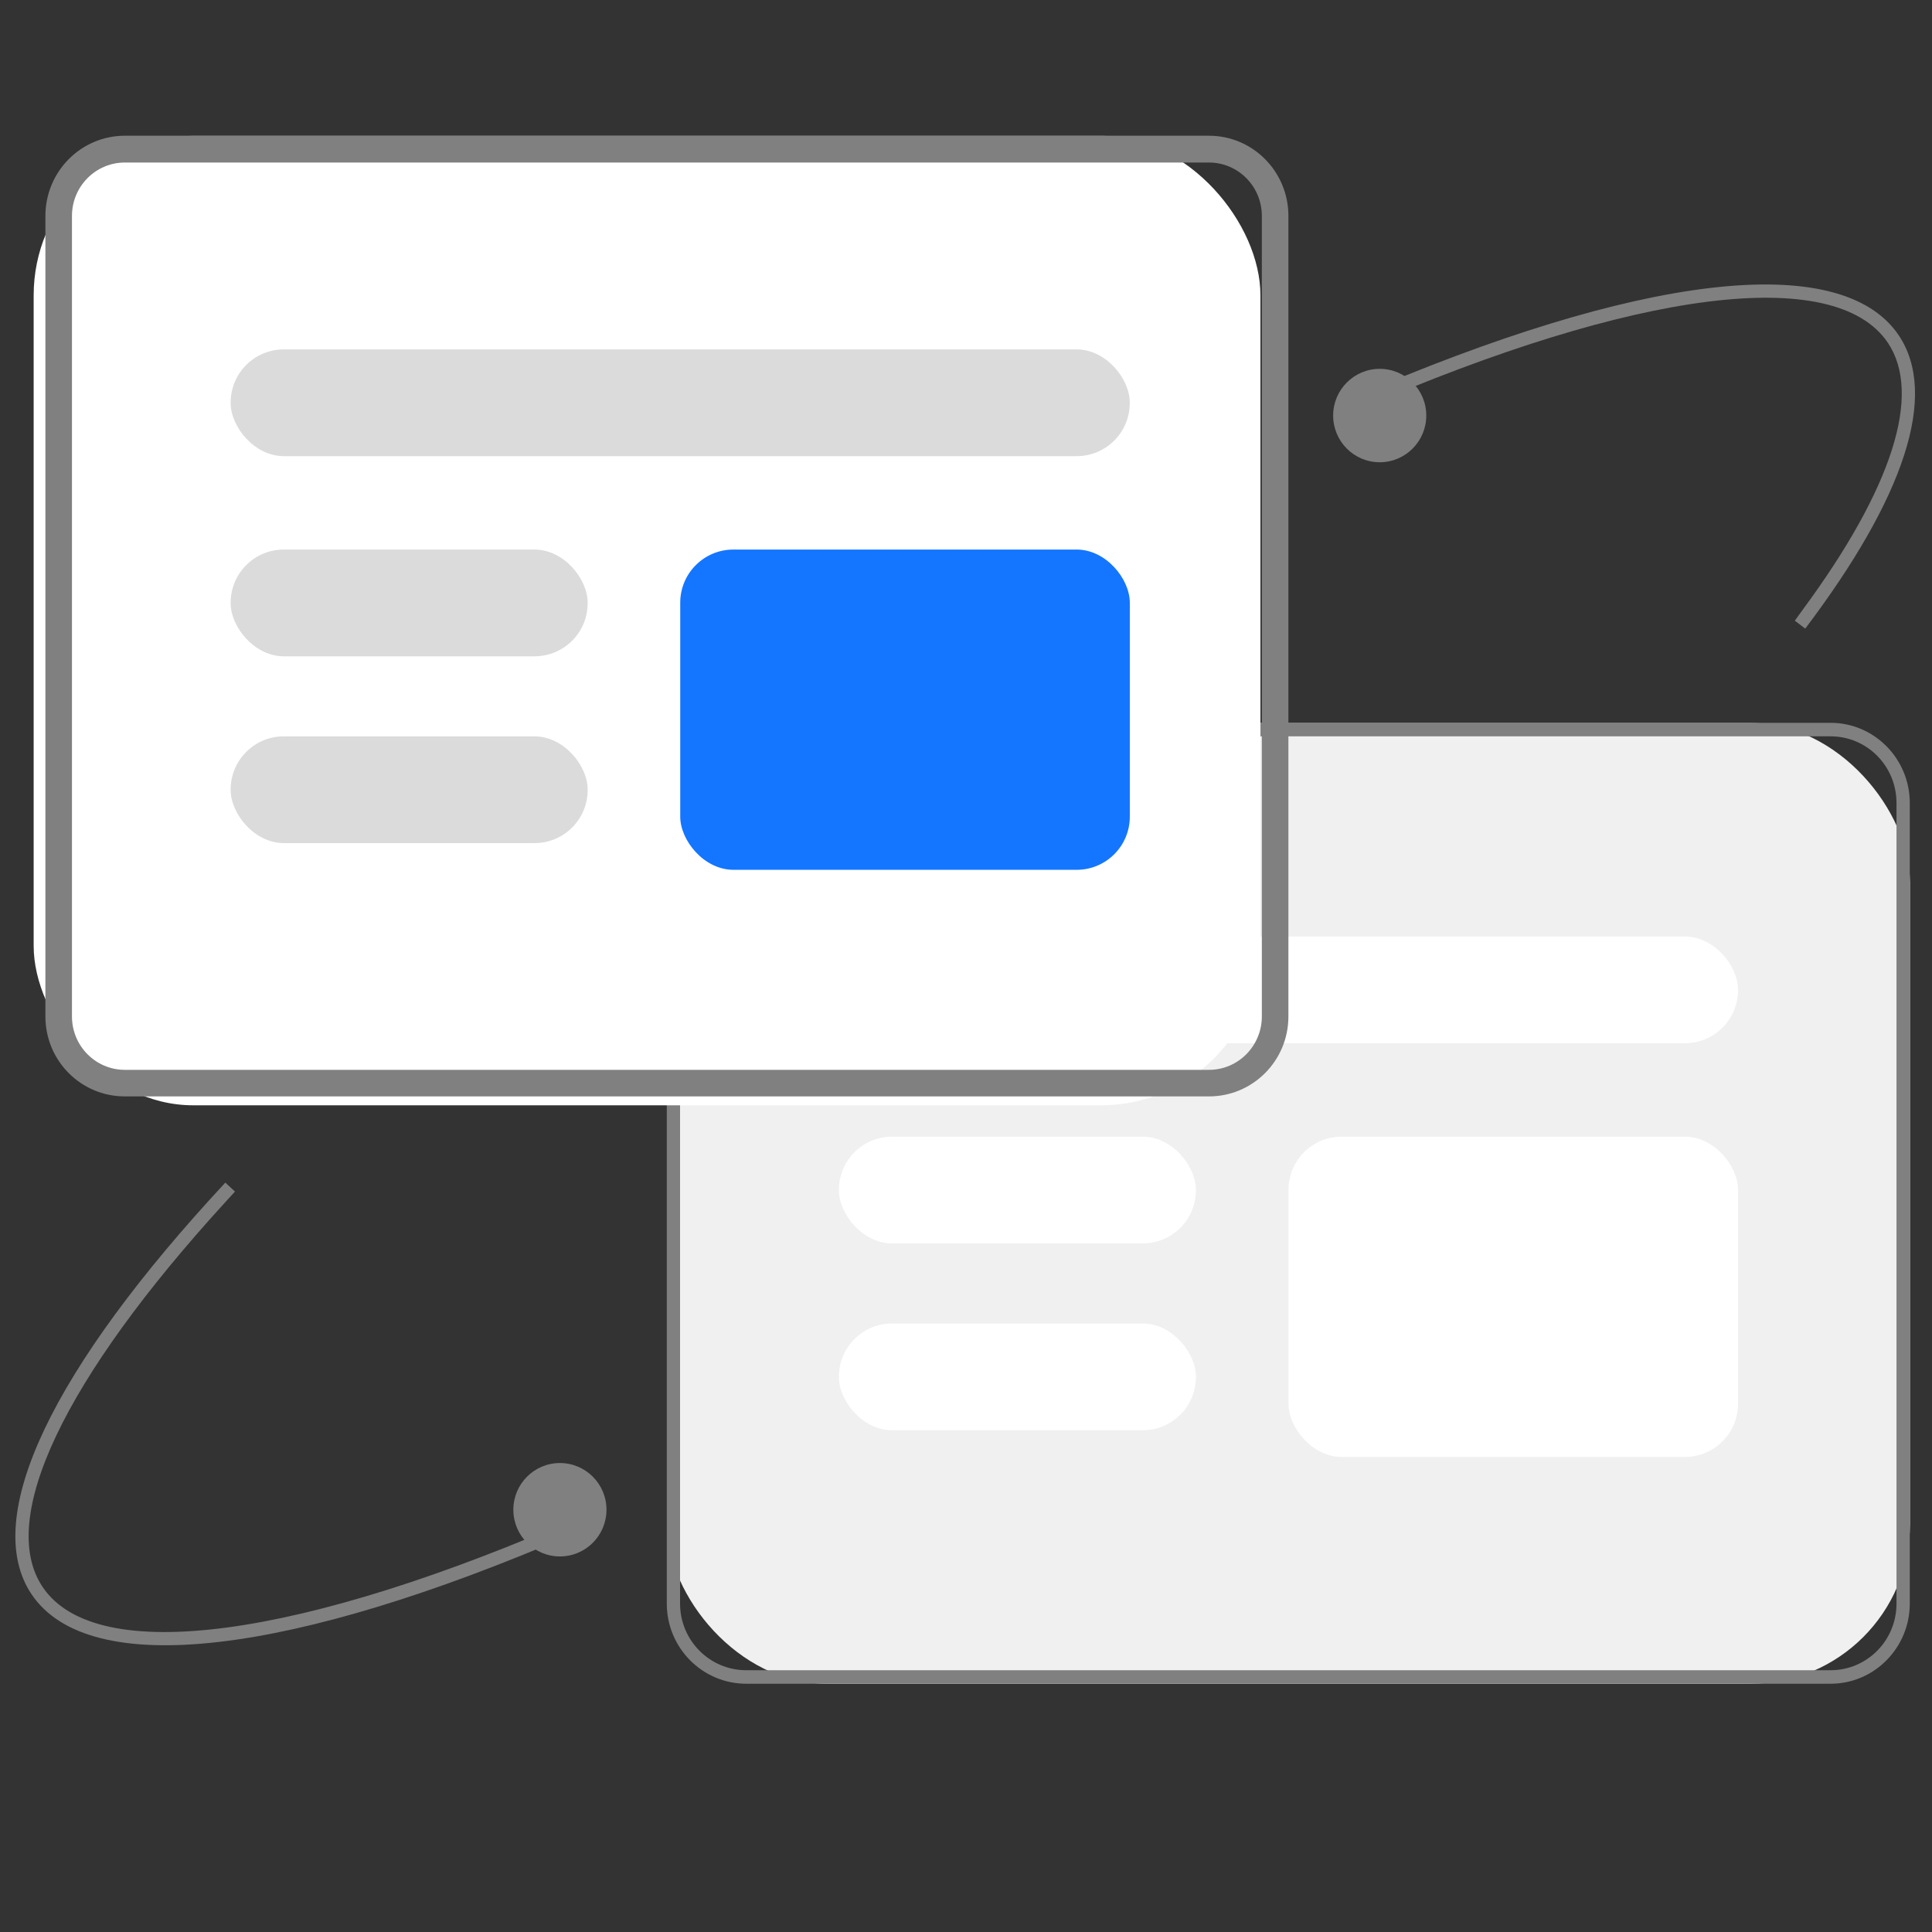 <svg width="80" height="80" viewBox="0 0 80 80" fill="none" xmlns="http://www.w3.org/2000/svg" xmlns:xlink="http://www.w3.org/1999/xlink">
	<rect x="0" y="0" width="80" height="80" fill="#333333" stroke="none"/>
	<desc>
			Created with Pixso.
	</desc>
	<defs>
		<clipPath id="clip2_1980">
			<rect id="13#一键换肤-quick-skin-change" width="80" height="80" fill="white" fill-opacity="0"/>
		</clipPath>
	</defs>
	<g clip-path="url(#clip2_1980)">
		<rect id="矩形" x="27.619" y="29.939" rx="6.6" width="51.467" height="39.782" fill="#F0F0F0" fill-opacity="1"/>
		<path id="矩形" d="M75.8 29.93C77.61 29.93 79.08 31.42 79.08 33.25L79.08 66.4C79.08 68.23 77.61 69.72 75.8 69.72L30.9 69.72C29.08 69.72 27.61 68.23 27.61 66.4L27.61 33.25C27.61 31.42 29.08 29.93 30.9 29.93L75.8 29.93ZM75.8 30.49L30.9 30.49C29.39 30.49 28.16 31.72 28.16 33.25L28.16 66.4C28.16 67.93 29.39 69.16 30.9 69.16L75.8 69.16C77.31 69.16 78.53 67.93 78.53 66.4L78.53 33.25C78.53 31.72 77.31 30.49 75.8 30.49Z" fill="#808080" fill-opacity="1" fill-rule="nonzero"/>
		<ellipse id="椭圆形备份" cx="57.131" cy="17.207" rx="1.928" ry="1.934" fill="#808080" fill-opacity="1"/>
		<ellipse id="椭圆形备份" cx="23.185" cy="62.515" rx="1.928" ry="1.934" fill="#808080" fill-opacity="1"/>
		<rect id="矩形" x="53.353" y="47.067" rx="2.2" width="18.616" height="13.261" fill="#FFFFFF" fill-opacity="1"/>
		<rect id="矩形" x="34.737" y="47.067" rx="2.2" width="14.783" height="4.42" fill="#FFFFFF" fill-opacity="1"/>
		<rect id="矩形" x="34.737" y="54.803" rx="2.2" width="14.783" height="4.42" fill="#FFFFFF" fill-opacity="1"/>
		<rect id="矩形" x="34.737" y="38.779" rx="2.2" width="37.231" height="4.42" fill="#FFFFFF" fill-opacity="1"/>
		<path id="形状" d="M9.33 48.97L9.73 49.34L9.31 49.8C2.66 57.08 -0.13 62.91 1.77 65.72C3.99 69.02 12.47 67.87 24.15 62.73L24.38 63.23L23.67 63.54C12.1 68.53 3.72 69.59 1.31 66.02C-0.83 62.84 2.2 56.64 9.33 48.97ZM56.08 16.44C67.75 11.39 76.2 10.3 78.62 13.88C80.28 16.35 78.85 20.61 74.75 26.03L74.32 25.7L74.66 25.23C78.36 20.21 79.6 16.32 78.17 14.19C75.98 10.94 67.72 12 56.3 16.95L56.08 16.44Z" fill="#808080" fill-opacity="1" fill-rule="nonzero"/>
		<rect id="矩形" x="1.394" y="5.627" rx="6.6" width="50.798" height="40.141" fill="#FFFFFF" fill-opacity="1"/>
		<path id="矩形" d="M50.06 5.62C51.88 5.62 53.35 7.11 53.35 8.94L53.35 42.09C53.35 43.92 51.88 45.4 50.06 45.4L5.17 45.4C3.35 45.4 1.88 43.92 1.88 42.09L1.88 8.94C1.88 7.11 3.35 5.62 5.17 5.62L50.06 5.62ZM50.06 6.73L5.17 6.73C3.96 6.73 2.98 7.72 2.98 8.94L2.98 42.09C2.98 43.31 3.96 44.3 5.17 44.3L50.06 44.3C51.27 44.3 52.25 43.31 52.25 42.09L52.25 8.94C52.25 7.72 51.27 6.73 50.06 6.73Z" fill="#808080" fill-opacity="1" fill-rule="nonzero"/>
		<rect id="矩形" x="28.167" y="22.756" rx="2.2" width="18.616" height="13.261" fill="#1476FF" fill-opacity="1"/>
		<rect id="矩形" x="9.551" y="22.756" rx="2.2" width="14.783" height="4.42" fill="#DBDBDB" fill-opacity="1"/>
		<rect id="矩形" x="9.551" y="30.491" rx="2.2" width="14.783" height="4.42" fill="#DBDBDB" fill-opacity="1"/>
		<rect id="矩形" x="9.551" y="14.468" rx="2.2" width="37.231" height="4.42" fill="#DBDBDB" fill-opacity="1"/>
	</g>
</svg>
